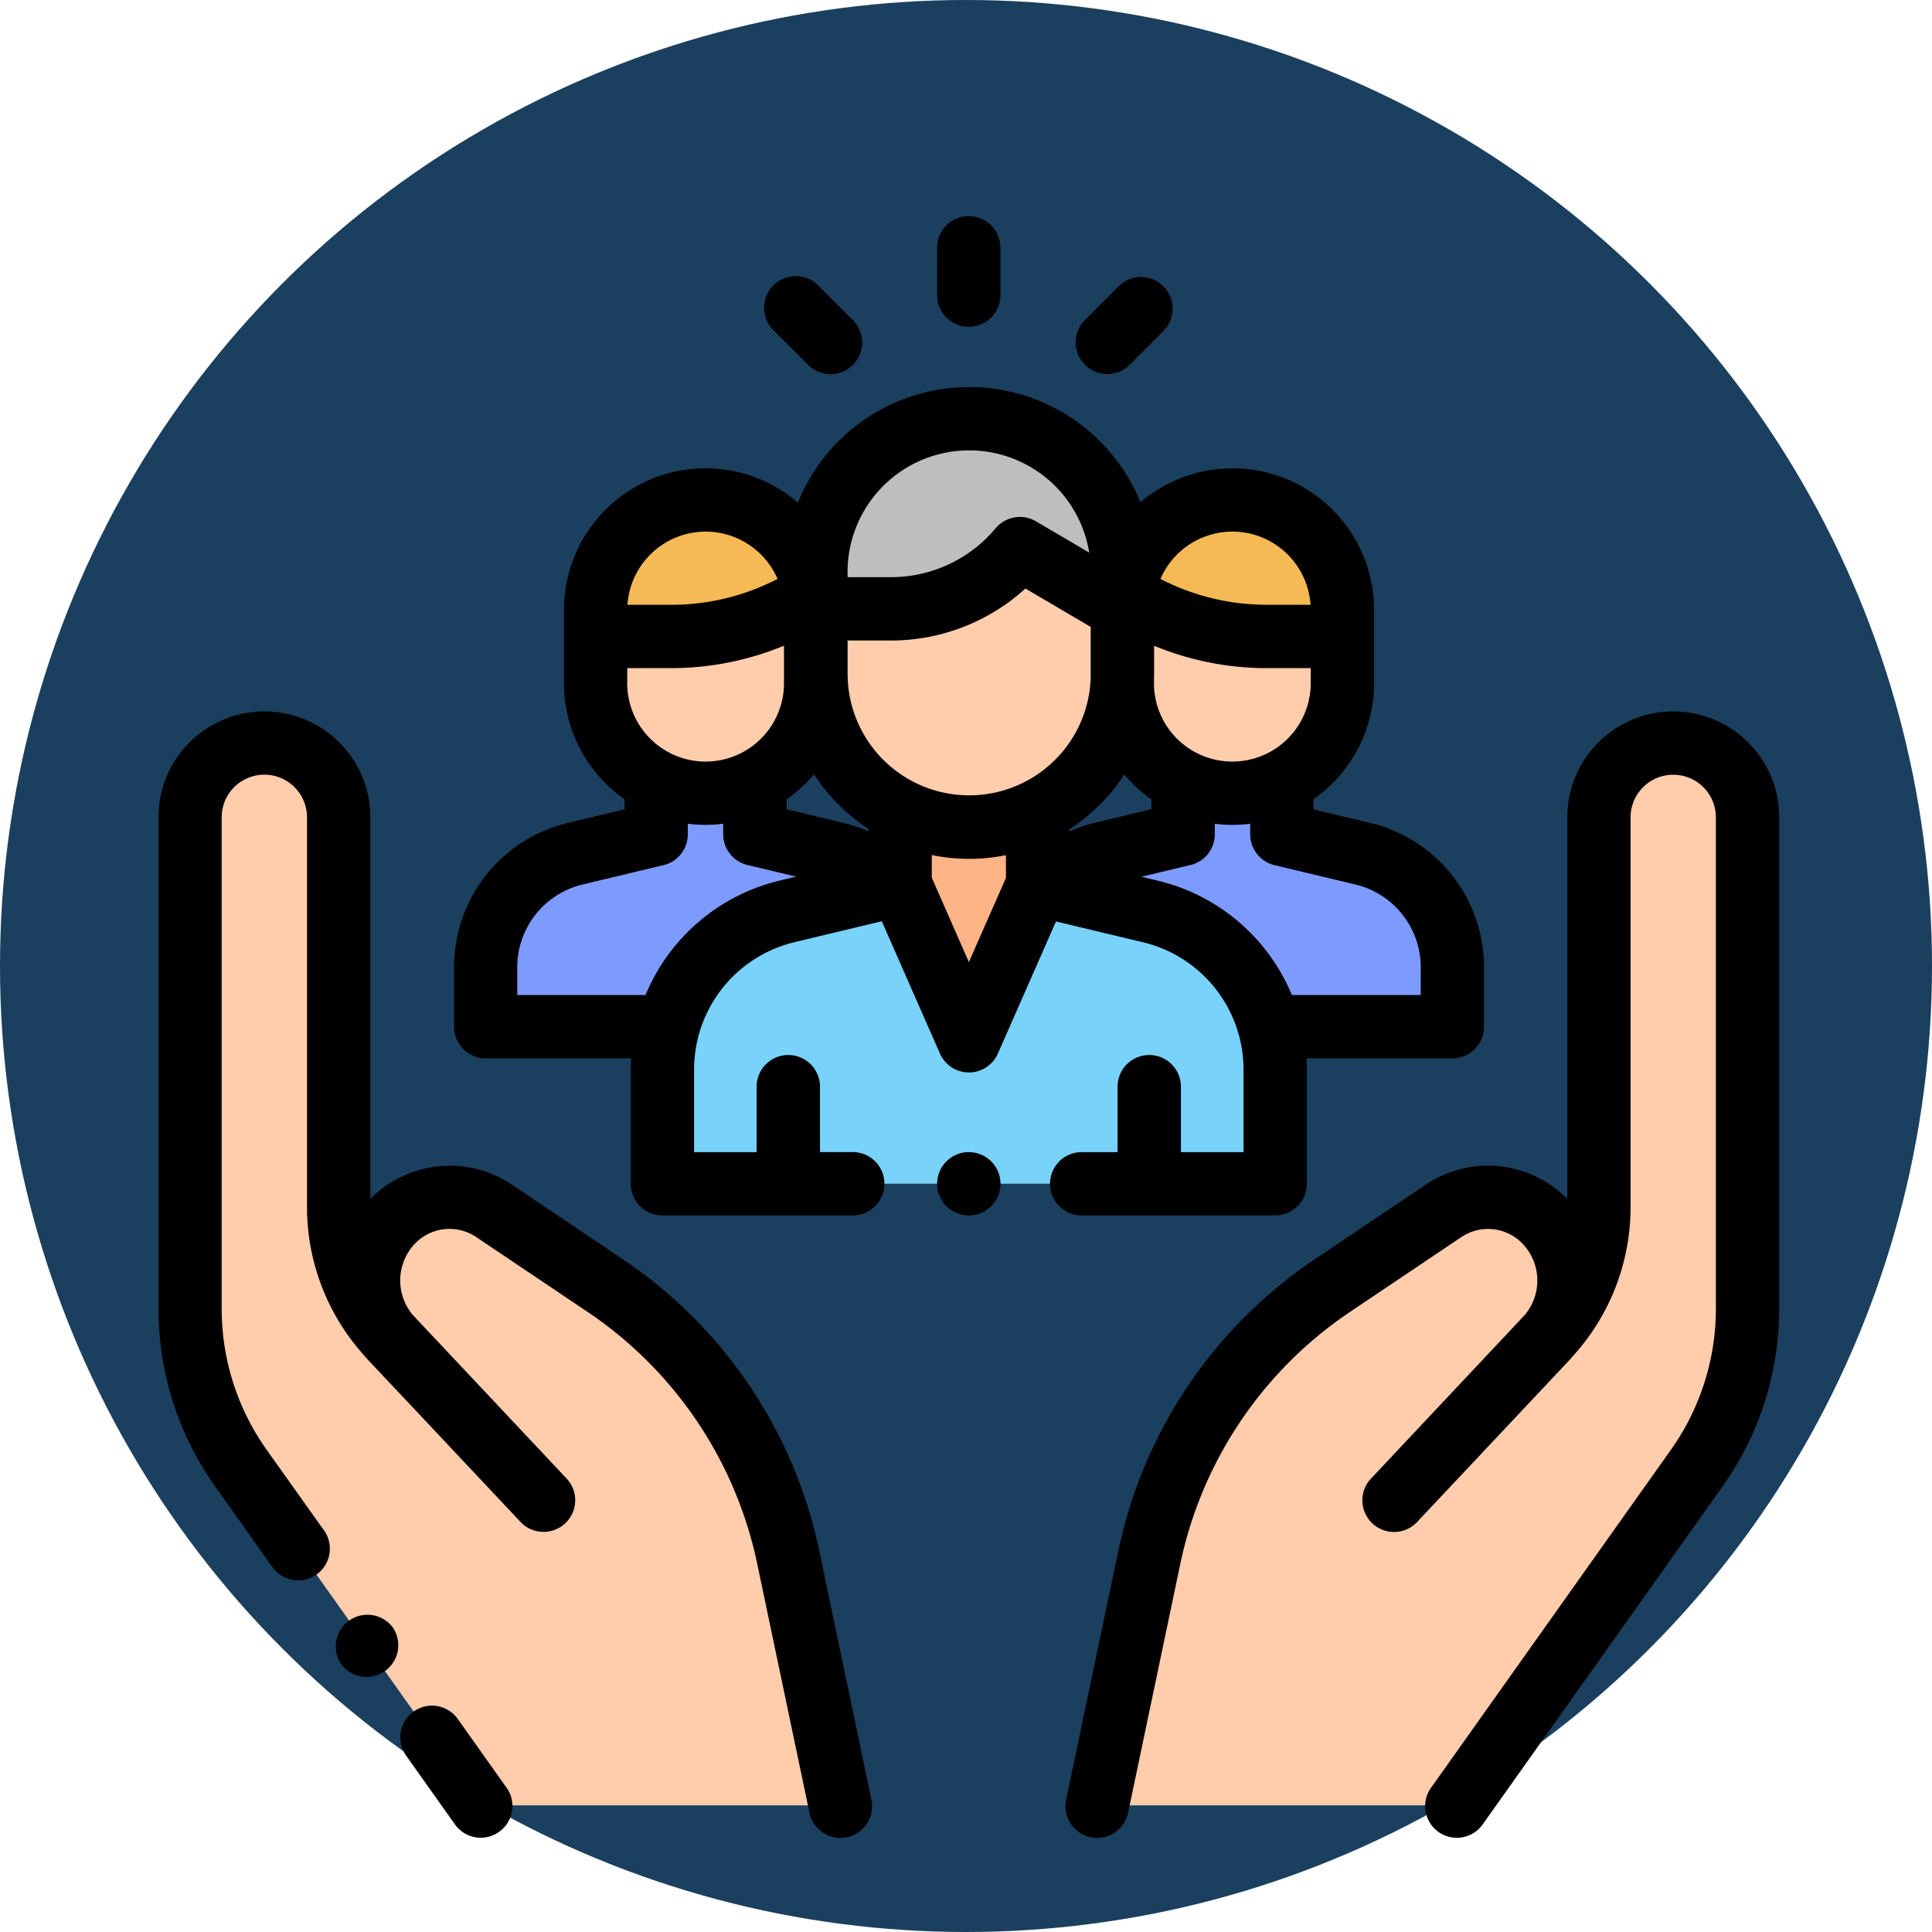 <svg xmlns="http://www.w3.org/2000/svg" width="122" height="122" viewBox="0 0 122 122">
  <g id="Grupo_946749" data-name="Grupo 946749" transform="translate(7062 9609)">
    <circle id="Elipse_5276" data-name="Elipse 5276" cx="61" cy="61" r="61" transform="translate(-7062 -9609)" fill="#1b3f5e"/>
    <g id="asistencia-social" transform="translate(-7052.001 -9595.354)">
      <g id="Grupo_946736" data-name="Grupo 946736" transform="translate(2 33.275)">
        <path id="Trazado_678316" data-name="Trazado 678316" d="M29.173,210.918l-6.526-6.945a12.025,12.025,0,0,1-3.261-8.234V171.148a4.693,4.693,0,0,0-3.676-4.582h0A4.693,4.693,0,0,0,10,171.148v31a17.467,17.467,0,0,0,3.224,10.112l3.565,5.022,8.529,12.014,3.009,4.239H51.065L47.79,217.921a27.6,27.6,0,0,0-11.61-17.234l-6.993-4.7a5.011,5.011,0,0,0-6.547.836h0a5.393,5.393,0,0,0,.114,7.278c3.829,4.058,9.527,10.125,9.527,10.125" transform="translate(-10 -166.453)" fill="#ffcdac"/>
        <path id="Trazado_678317" data-name="Trazado 678317" d="M318.473,210.918,325,203.974a12.025,12.025,0,0,0,3.261-8.234V171.148a4.693,4.693,0,0,1,3.676-4.582h0a4.693,4.693,0,0,1,5.71,4.582v31a17.467,17.467,0,0,1-3.224,10.112l-3.565,5.022-8.529,12.014-3.009,4.239H296.581l3.275-15.611a27.6,27.6,0,0,1,11.61-17.234l6.993-4.7a5.011,5.011,0,0,1,6.547.836h0a5.393,5.393,0,0,1-.114,7.278c-3.829,4.058-9.527,10.125-9.527,10.125" transform="translate(-239.291 -166.453)" fill="#ffcdac"/>
      </g>
      <g id="Grupo_946737" data-name="Grupo 946737" transform="translate(20.669 35.906)">
        <path id="Trazado_678318" data-name="Trazado 678318" d="M280.137,186.063a7.377,7.377,0,0,1,3.6-2.061l5.1-1.223,0,0,0,0v-3.116h6.234v3.126h0L300.167,184a7.4,7.4,0,0,1,5.678,7.194v3.733H294.56Z" transform="translate(-244.804 -179.652)" fill="#7d9bff"/>
        <path id="Trazado_678319" data-name="Trazado 678319" d="M129.1,186.012a7.377,7.377,0,0,0-3.6-2.061l-5.1-1.223,0,0,0,0v-3.116h-6.234v3.126h0l-5.091,1.216a7.4,7.4,0,0,0-5.678,7.194v3.733h11.285Z" transform="translate(-103.39 -179.611)" fill="#7d9bff"/>
      </g>
      <path id="Trazado_678320" data-name="Trazado 678320" d="M174.234,211.07l-7.11,1.7a10.3,10.3,0,0,0-7.9,10.018v7.189h38.693V222.8a10.3,10.3,0,0,0-7.908-10.02l-7.091-1.694" transform="translate(-127.392 -168.875)" fill="#78d2fa"/>
      <path id="Trazado_678321" data-name="Trazado 678321" d="M243,189.357v4.354l-4.339,9.868-4.343-9.881v-4.341" transform="translate(-187.471 -151.503)" fill="#ffb487"/>
      <path id="Trazado_678322" data-name="Trazado 678322" d="M227.071,114.551v6.012a9.678,9.678,0,0,1-9.678,9.678h0a9.678,9.678,0,0,1-9.678-9.678v-6.012" transform="translate(-166.191 -91.651)" fill="#ffcdac"/>
      <path id="Trazado_678323" data-name="Trazado 678323" d="M217.394,64h0a9.678,9.678,0,0,0-9.678,9.678v2.33h4.732a10.632,10.632,0,0,0,8.149-3.8h0l6.474,3.8v-2.33A9.677,9.677,0,0,0,217.394,64Z" transform="translate(-166.191 -51.206)" fill="#bebebe"/>
      <path id="Trazado_678324" data-name="Trazado 678324" d="M152.011,98.232V96.559a6.948,6.948,0,0,0-6.948-6.948h0a6.948,6.948,0,0,0-6.948,6.948v1.673H142.9a16.565,16.565,0,0,0,8.515-2.356h0" transform="translate(-110.504 -71.697)" fill="#f5b955"/>
      <path id="Trazado_678325" data-name="Trazado 678325" d="M152.011,125.9v4.316a6.948,6.948,0,0,1-6.948,6.948h0a6.948,6.948,0,0,1-6.948-6.948V125.9" transform="translate(-110.504 -100.735)" fill="#ffcdac"/>
      <path id="Trazado_678326" data-name="Trazado 678326" d="M304.5,98.283V96.61a6.948,6.948,0,0,1,6.948-6.948h0A6.948,6.948,0,0,1,318.4,96.61v1.673h-4.789a16.565,16.565,0,0,1-8.515-2.356h0" transform="translate(-243.627 -71.738)" fill="#f5b955"/>
      <path id="Trazado_678327" data-name="Trazado 678327" d="M304.5,125.955v4.316a6.948,6.948,0,0,0,6.948,6.948h0a6.948,6.948,0,0,0,6.948-6.948v-4.316" transform="translate(-243.627 -100.776)" fill="#ffcdac"/>
      <path id="Trazado_678328" data-name="Trazado 678328" d="M80.253,471.634a2,2,0,1,0-3.26,2.314L80,478.187a2,2,0,1,0,3.26-2.315Z" transform="translate(-61.305 -376.676)"/>
      <path id="Trazado_678329" data-name="Trazado 678329" d="M41.746,209.508A29.44,29.44,0,0,0,29.3,191.026l-6.993-4.7a7.035,7.035,0,0,0-8.917.91V163.145a6.692,6.692,0,0,0-10.88-5.22,6.66,6.66,0,0,0-2.5,5.22v31a19.364,19.364,0,0,0,3.593,11.269l3.565,5.022a2,2,0,1,0,3.26-2.315L6.854,203.1A15.387,15.387,0,0,1,4,194.141v-31a2.694,2.694,0,1,1,5.388,0v24.592a13.968,13.968,0,0,0,3.6,9.378c.1.119.2.238.31.352,1.328,1.407,2.888,3.064,4.359,4.627l2.058,2.19.021.02,3.086,3.284a2,2,0,1,0,2.914-2.737c-.036-.039-2.377-2.531-5.049-5.371L16.1,194.6l-.034-.038a3.373,3.373,0,0,1,.065-4.421,3.022,3.022,0,0,1,3.935-.5l6.993,4.7a25.462,25.462,0,0,1,10.769,15.986l3.276,15.611a2,2,0,1,0,3.913-.821Z" transform="translate(0 -125.175)"/>
      <path id="Trazado_678330" data-name="Trazado 678330" d="M59.511,442.414a2,2,0,0,0-3.255,2.322l.013.018a2,2,0,0,0,3.255-2.322Z" transform="translate(-44.712 -353.301)"/>
      <path id="Trazado_678331" data-name="Trazado 678331" d="M329.139,157.928a6.692,6.692,0,0,0-10.88,5.22v24.088a7.035,7.035,0,0,0-8.917-.91l-6.993,4.7A29.439,29.439,0,0,0,289.9,209.51l-3.275,15.611a2,2,0,1,0,3.913.821l3.275-15.611a25.462,25.462,0,0,1,10.769-15.985l6.993-4.7a3.022,3.022,0,0,1,3.935.5,3.373,3.373,0,0,1,.069,4.416l-.038.042-9.633,10.25a2,2,0,1,0,2.914,2.737c.027-.029,8.2-8.714,9.523-10.121.108-.115.211-.233.31-.352a13.969,13.969,0,0,0,3.6-9.378V163.147a2.694,2.694,0,1,1,5.388,0v31a15.387,15.387,0,0,1-2.855,8.955l-15.1,21.276a2,2,0,1,0,3.26,2.315l15.1-21.276a19.364,19.364,0,0,0,3.593-11.269v-31A6.662,6.662,0,0,0,329.139,157.928Z" transform="translate(-229.289 -125.177)"/>
      <path id="Trazado_678332" data-name="Trazado 678332" d="M145.244,106.309a2,2,0,0,0,2-2V97.128c0-.248-.01-.493-.024-.738h9.212a2,2,0,0,0,2-2V90.658a9.365,9.365,0,0,0-7.212-9.138l-3.557-.85v-.638a8.941,8.941,0,0,0,3.827-7.331V68.078a8.94,8.94,0,0,0-14.752-6.8,11.672,11.672,0,0,0-21.633.016,8.94,8.94,0,0,0-14.771,6.784V72.7a8.941,8.941,0,0,0,3.827,7.331v.638l-3.557.85a9.365,9.365,0,0,0-7.212,9.138v3.733a2,2,0,0,0,2,2h9.186c-.014.242-.024.486-.024.732v7.188a2,2,0,0,0,2,2h12.016a2,2,0,0,0,0-4H116.5V98.18a2,2,0,0,0-4,0v4.132H108.55V97.122a8.277,8.277,0,0,1,6.368-8.074l5.486-1.315,3.671,8.353a2,2,0,0,0,1.83,1.195h0a2,2,0,0,0,1.83-1.194l3.668-8.34,5.469,1.306a8.276,8.276,0,0,1,6.374,8.076v5.183h-3.954V98.18a2,2,0,0,0-4,0v4.132h-2.266a2,2,0,1,0,0,4ZM119.562,82.056a9.38,9.38,0,0,0-1.6-.54l-3.571-.856v-.623a9.021,9.021,0,0,0,1.733-1.583,11.769,11.769,0,0,0,3.439,3.447ZM104.33,72.7v-.952h2.79a18.57,18.57,0,0,0,7.108-1.416V72.7a4.949,4.949,0,0,1-9.9,0Zm13.914-.584V70.005h2.733a12.6,12.6,0,0,0,8.495-3.282l4.123,2.422v3.263a7.678,7.678,0,0,1-15.35-.292Zm14,9.946v-.135a11.765,11.765,0,0,0,3.468-3.456,9.019,9.019,0,0,0,1.718,1.566v.623l-3.571.856A9.407,9.407,0,0,0,132.243,82.063Zm5.349-9.362v-.292c0-.1.007-.194.007-.292v-1.78a18.57,18.57,0,0,0,7.1,1.413h2.79V72.7a4.949,4.949,0,1,1-9.9,0Zm4.949-9.573a4.955,4.955,0,0,1,4.938,4.622H144.7a14.571,14.571,0,0,1-6.7-1.634A4.956,4.956,0,0,1,142.541,63.128Zm-24.3,2.548a7.679,7.679,0,0,1,15.26-1.22l-3.365-1.977a2,2,0,0,0-2.545.44,8.613,8.613,0,0,1-6.617,3.088h-2.733v-.331Zm-8.965-2.548a4.956,4.956,0,0,1,4.544,2.989,14.572,14.572,0,0,1-6.7,1.634h-2.779A4.955,4.955,0,0,1,109.279,63.128Zm4.707,22.031a12.26,12.26,0,0,0-8.5,7.232h-8.1V90.657a5.38,5.38,0,0,1,4.143-5.25l5.091-1.216a2,2,0,0,0,1.535-1.944v-.672a8.679,8.679,0,0,0,2.235,0v.57c0,.03,0,.06,0,.089a2,2,0,0,0,1.624,1.967l2.982.714Zm11.919,5.154L123.56,84.98V83.553a11.716,11.716,0,0,0,4.684.008v1.433ZM137.8,85.163l-1-.24,3-.718a2,2,0,0,0,1.633-1.969c0-.016,0-.031,0-.047v-.613a8.678,8.678,0,0,0,2.235,0v.672a2,2,0,0,0,1.535,1.944l5.091,1.216a5.38,5.38,0,0,1,4.143,5.25v1.734H146.3A12.257,12.257,0,0,0,137.8,85.163Z" transform="translate(-74.72 -43.205)"/>
      <path id="Trazado_678333" data-name="Trazado 678333" d="M248,295.67a2,2,0,1,0,1.413.584A2.008,2.008,0,0,0,248,295.67Z" transform="translate(-196.822 -236.563)"/>
      <path id="Trazado_678334" data-name="Trazado 678334" d="M247.993,6.989a2,2,0,0,0,2-2V2a2,2,0,1,0-4,0V4.99A2,2,0,0,0,247.993,6.989Z" transform="translate(-196.817)"/>
      <path id="Trazado_678335" data-name="Trazado 678335" d="M194.283,24.721a2,2,0,1,0,2.826-2.828l-2.1-2.1a2,2,0,1,0-2.826,2.828Z" transform="translate(-153.296 -15.372)"/>
      <path id="Trazado_678336" data-name="Trazado 678336" d="M291.745,25.551a1.992,1.992,0,0,0,1.414-.586l2.081-2.083a2,2,0,1,0-2.828-2.826l-2.081,2.083a2,2,0,0,0,1.414,3.412Z" transform="translate(-231.822 -15.577)"/>
    </g>
  </g>
</svg>
